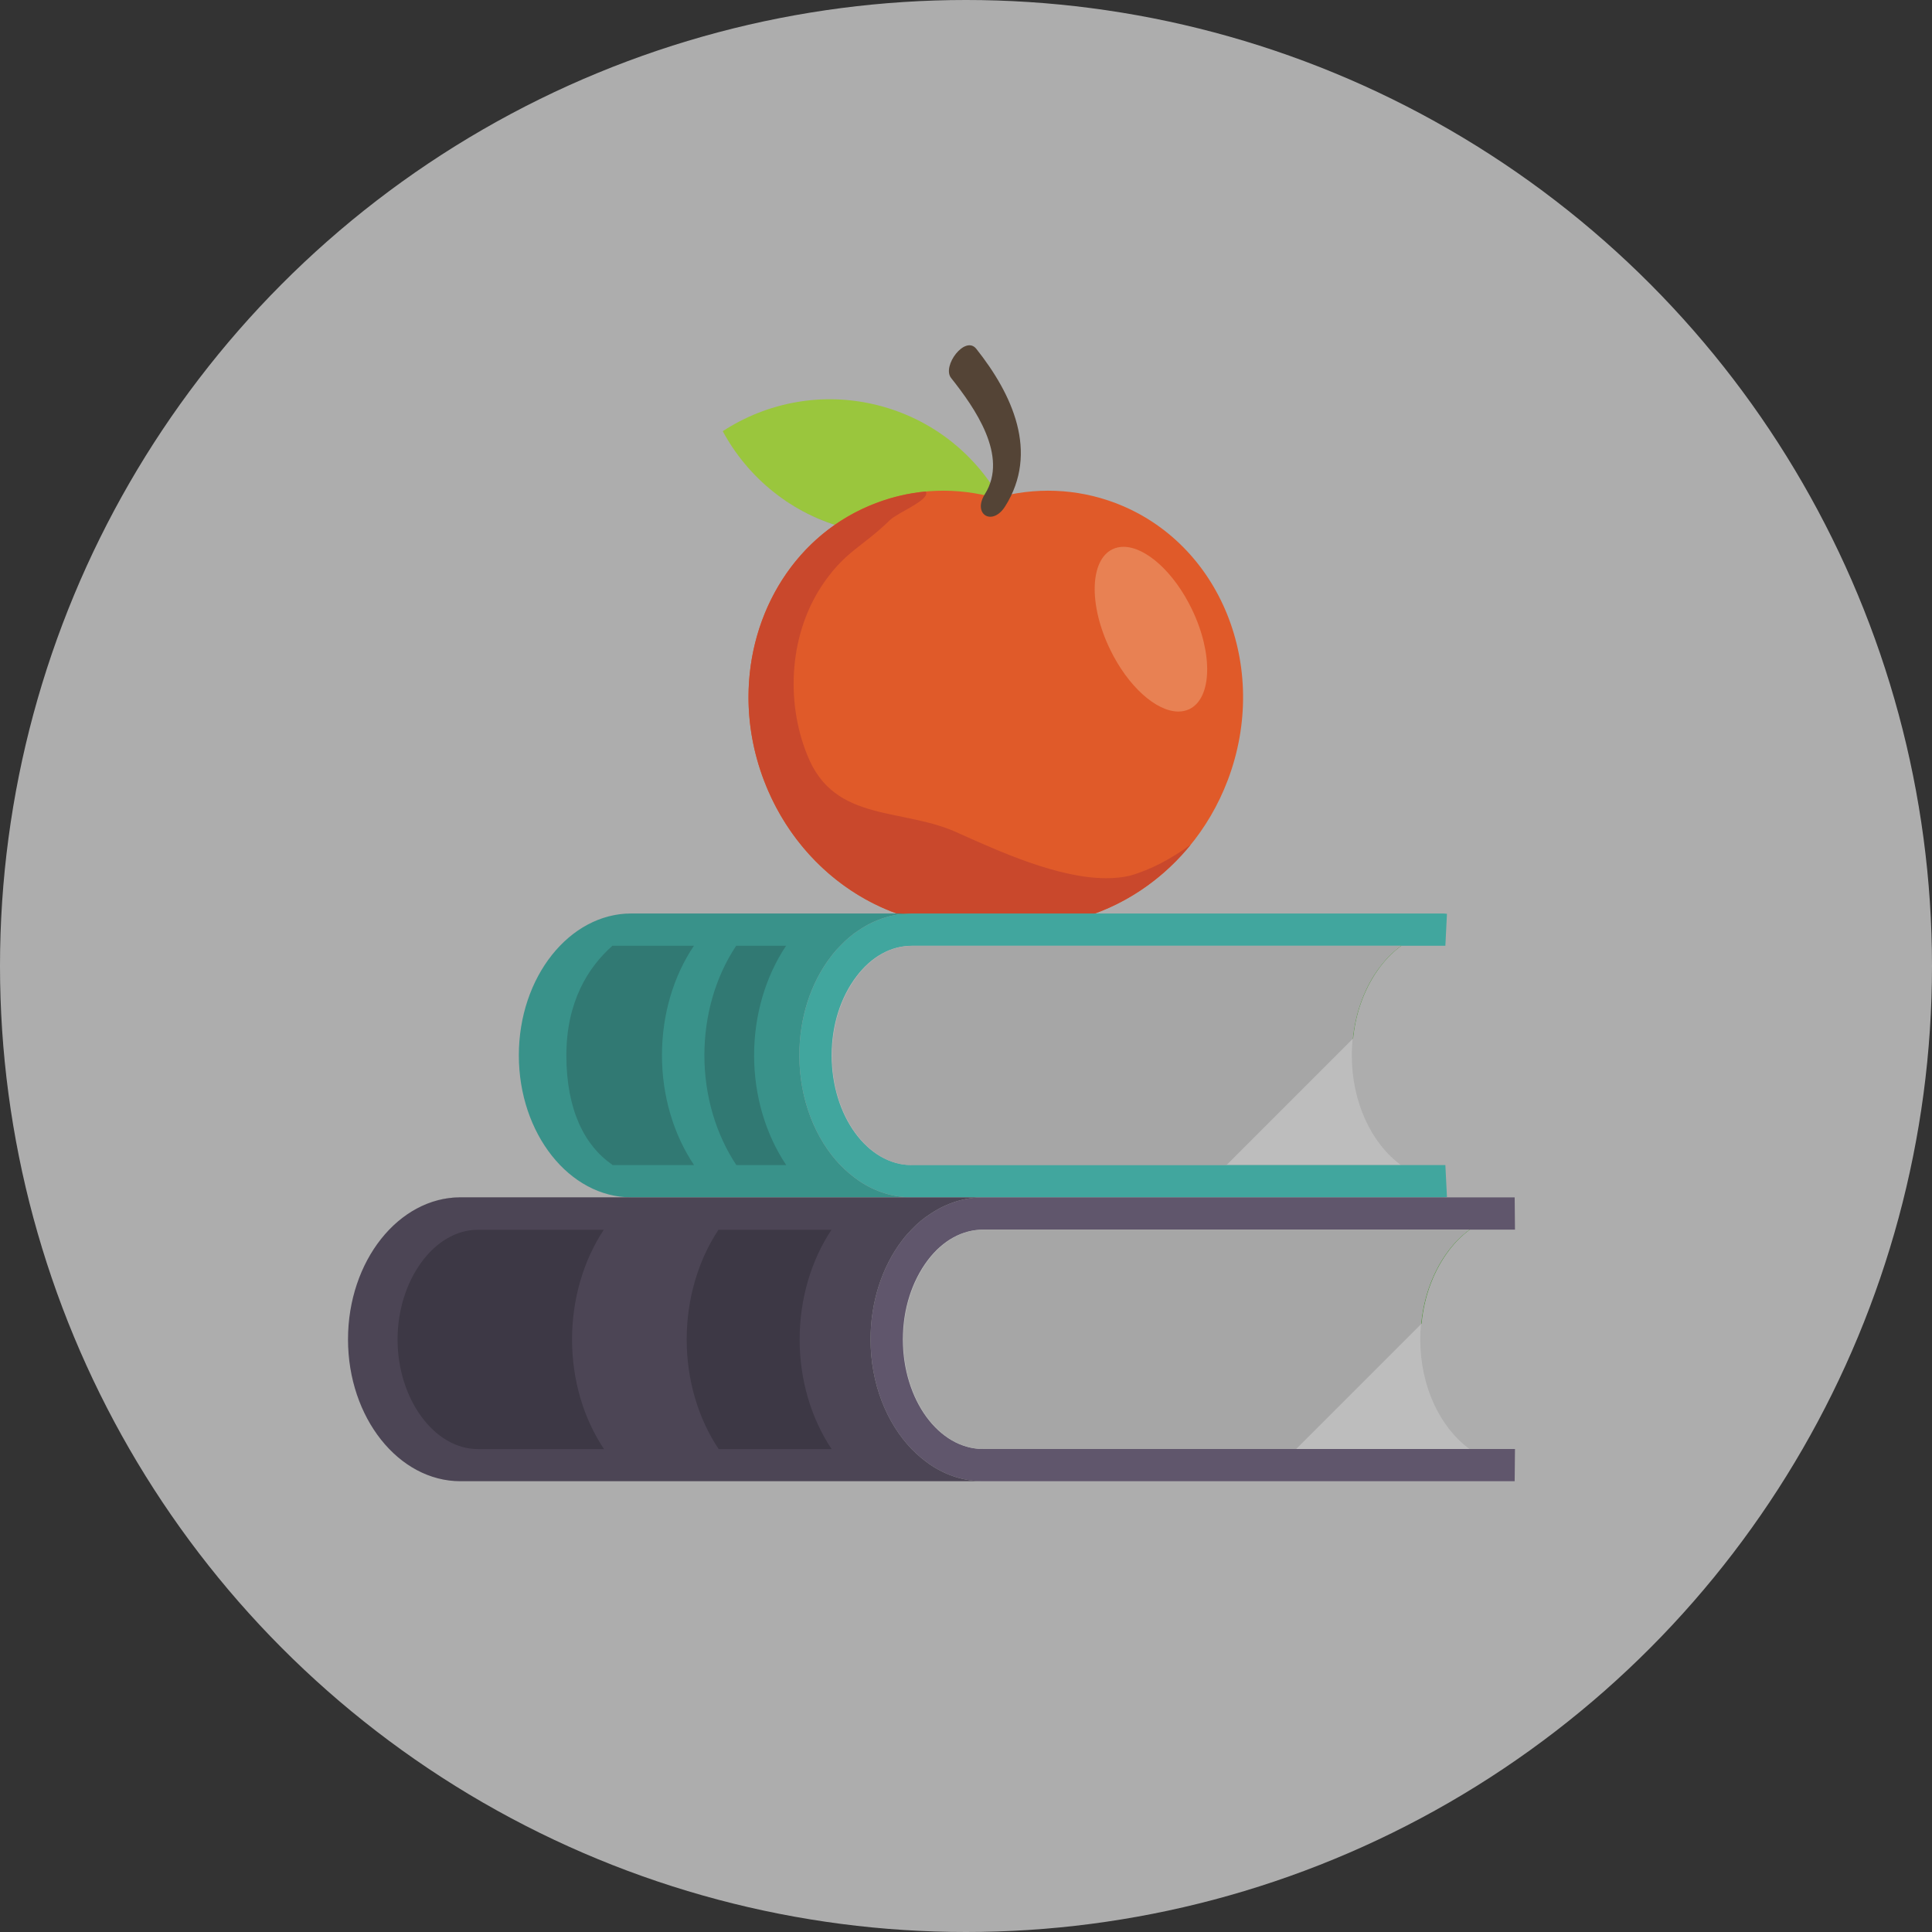 <?xml version="1.0" encoding="UTF-8"?>
<svg width="100px" height="100px" viewBox="0 0 100 100" version="1.1" xmlns="http://www.w3.org/2000/svg" xmlns:xlink="http://www.w3.org/1999/xlink">
    <rect x="0" y="0" width="100" height="100" fill="#333333" stroke="none"/>
    <!-- Generator: Sketch 49.1 (51147) - http://www.bohemiancoding.com/sketch -->
    <title>Group 12</title>
    <desc>Created with Sketch.</desc>
    <defs></defs>
    <g id="Page-1" stroke="none" stroke-width="1" fill="none" fill-rule="evenodd">
        <g id="Avaleht_700px" transform="translate(-170, -425)">
            <g id="Group-2" transform="translate(120, 425)">
                <g id="Group-12" transform="translate(50, 0)">
                    <circle id="Oval-9-Copy-4" fill="#FFFFFF" opacity="0.6" cx="50" cy="50" r="50"></circle>
                    <g id="Group-7-Copy" transform="translate(18, 17)">
                        <path d="M54.515,43.305 L29.186,43.305 C26.899,43.305 25.044,40.757 25.044,37.624 C25.044,36.07 25.503,34.617 26.338,33.524 C27.107,32.512 28.117,31.953 29.186,31.953 L54.506,31.953 C54.113,32.245 53.746,32.604 53.429,33.022 C52.527,34.2 51.969,35.829 51.969,37.624 C51.969,40.064 52.994,42.194 54.515,43.305" id="Fill-212" fill="#BDBDBD"></path>
                        <path d="M33.879,9.005 C32.584,6.597 30.32,4.711 27.454,3.981 C24.59,3.251 21.703,3.824 19.409,5.318 C20.708,7.726 22.969,9.613 25.834,10.344 C28.699,11.074 31.588,10.5 33.879,9.005" id="Fill-213" fill="#9AC63D"></path>
                        <path d="M21.539,23.386 C23.508,28.577 28.609,31.588 33.536,30.771 C38.456,31.599 43.576,28.577 45.547,23.386 C47.77,17.529 45.169,11.101 39.74,9.039 C37.7,8.264 35.547,8.213 33.536,8.774 C31.536,8.213 29.385,8.264 27.345,9.039 C21.905,11.101 19.315,17.529 21.539,23.386" id="Fill-214" fill="#E05A29"></path>
                        <path d="M27.345,9.039 C28.191,8.713 29.057,8.52 29.915,8.437 C29.916,8.438 29.917,8.439 29.917,8.44 C29.053,8.521 28.189,8.719 27.345,9.039" id="Fill-215" fill="#879A3C"></path>
                        <path d="M38.673,30.283 L28.412,30.283 C28.309,30.245 28.208,30.207 28.107,30.168 C25.232,29.031 22.772,26.636 21.539,23.386 C21,21.967 20.744,20.515 20.743,19.1 C20.737,14.672 23.223,10.601 27.345,9.039 C28.189,8.719 29.053,8.521 29.917,8.44 C30.181,8.869 28.476,9.516 28.055,9.926 C26.644,11.303 25.824,11.488 24.676,13.114 C22.852,15.7 22.64,19.263 23.783,22.08 C25.191,25.651 28.763,24.752 31.69,26.16 C33.653,27.032 36.733,28.456 39.263,28.456 C39.693,28.456 40.106,28.416 40.496,28.323 C41.567,28.018 42.627,27.446 43.629,26.722 C42.289,28.371 40.562,29.596 38.673,30.283" id="Fill-216" fill="#C9482C"></path>
                        <path d="M31.229,2.565 C32.444,4.094 34.216,6.608 32.981,8.569 C32.316,9.624 33.365,10.259 34.027,9.208 C35.792,6.409 34.394,3.4 32.534,1.057 C31.958,0.328 30.74,1.947 31.229,2.565" id="Fill-217" fill="#544436"></path>
                        <path d="M42.991,19.829 C41.849,19.829 40.378,18.531 39.446,16.589 C38.347,14.303 38.41,11.993 39.584,11.428 C39.76,11.343 39.951,11.303 40.153,11.303 C41.295,11.303 42.765,12.602 43.697,14.544 C44.797,16.831 44.735,19.14 43.56,19.705 C43.383,19.789 43.192,19.829 42.991,19.829" id="Fill-218" fill="#E88153"></path>
                        <path d="M56.812,43.305 L56.894,44.957 C56.795,44.975 56.712,44.975 56.611,44.975 L29.186,44.975 C28.219,44.975 27.299,44.675 26.491,44.14 C26.137,43.898 25.805,43.622 25.495,43.305 C24.201,41.951 23.374,39.905 23.374,37.624 C23.374,35.702 23.95,33.89 25.01,32.512 C25.16,32.312 25.328,32.12 25.495,31.953 C25.805,31.627 26.137,31.343 26.498,31.117 C27.316,30.574 28.245,30.283 29.186,30.283 L56.611,30.283 C56.712,30.283 56.795,30.283 56.894,30.299 L56.812,31.953 L29.186,31.953 C28.117,31.953 27.107,32.512 26.338,33.524 C25.503,34.617 25.044,36.07 25.044,37.624 C25.044,40.757 26.899,43.305 29.186,43.305 L56.812,43.305" id="Fill-219" fill="#41A69E"></path>
                        <path d="M26.491,44.14 C27.299,44.675 28.219,44.975 29.186,44.975 L14.678,44.975 C11.471,44.975 8.855,41.676 8.855,37.624 C8.855,33.573 11.471,30.283 14.678,30.283 L29.186,30.283 C28.245,30.283 27.316,30.574 26.498,31.117 C26.137,31.343 25.805,31.627 25.495,31.953 C25.328,32.12 25.16,32.312 25.01,32.512 C23.95,33.89 23.374,35.702 23.374,37.624 C23.374,39.905 24.201,41.951 25.495,43.305 C25.805,43.622 26.137,43.898 26.491,44.14" id="Fill-220" fill="#39928A"></path>
                        <path d="M58.061,57.999 L32.876,57.999 C30.587,57.999 28.731,55.451 28.731,52.327 C28.731,50.773 29.192,49.319 30.027,48.216 C30.795,47.206 31.804,46.646 32.876,46.646 L58.052,46.646 C57.652,46.939 57.293,47.297 56.975,47.715 C56.073,48.901 55.513,50.521 55.513,52.327 C55.513,54.766 56.541,56.887 58.061,57.999" id="Fill-221" fill="#BDBDBD"></path>
                        <path d="M60.415,57.999 L60.399,59.668 L32.876,59.668 C31.907,59.668 30.988,59.367 30.178,58.833 C29.825,58.592 29.492,58.315 29.184,57.999 C27.888,56.654 27.06,54.607 27.06,52.327 C27.06,50.413 27.638,48.591 28.692,47.206 C28.841,47.005 29.007,46.822 29.175,46.646 C29.484,46.32 29.825,46.036 30.185,45.812 C31.004,45.268 31.931,44.975 32.876,44.975 L60.399,44.975 L60.415,46.646 L32.876,46.646 C31.804,46.646 30.795,47.206 30.027,48.216 C29.192,49.319 28.731,50.773 28.731,52.327 C28.731,55.451 30.587,57.999 32.876,57.999 L60.415,57.999" id="Fill-222" fill="#60566C"></path>
                        <path d="M30.178,58.833 C30.988,59.367 31.907,59.668 32.876,59.668 L5.835,59.668 C2.628,59.668 0.013,56.376 0.013,52.327 C0.013,48.275 2.628,44.975 5.835,44.975 L32.876,44.975 C31.931,44.975 31.004,45.268 30.185,45.812 C29.825,46.036 29.484,46.32 29.175,46.646 C29.007,46.822 28.841,47.005 28.692,47.206 C27.638,48.591 27.06,50.413 27.06,52.327 C27.06,54.607 27.888,56.654 29.184,57.999 C29.492,58.315 29.825,58.592 30.178,58.833" id="Fill-223" fill="#4C4555"></path>
                        <path d="M22.695,43.305 L20.114,43.305 C19.054,41.709 18.459,39.712 18.459,37.624 C18.459,35.536 19.046,33.539 20.105,31.953 L22.687,31.953 C21.627,33.539 21.032,35.536 21.032,37.624 C21.032,39.712 21.627,41.709 22.695,43.305" id="Fill-224" fill="#317973"></path>
                        <path d="M17.924,43.305 L13.7,43.305 L13.682,43.28 C12.255,42.293 11.315,40.44 11.315,37.629 C11.315,34.853 12.439,33.079 13.672,31.977 L13.691,31.953 L17.917,31.953 C16.848,33.539 16.263,35.536 16.263,37.624 C16.263,39.712 16.856,41.709 17.924,43.305" id="Fill-225" fill="#317973"></path>
                        <path d="M13.262,58.004 L6.731,58.004 C4.475,58.004 2.578,55.406 2.578,52.333 C2.578,49.259 4.475,46.653 6.731,46.653 L13.252,46.653 C12.194,48.249 11.609,50.254 11.609,52.333 C11.609,54.42 12.201,56.417 13.262,58.004" id="Fill-226" fill="#3D3845"></path>
                        <path d="M25.044,58.004 L19.198,58.004 C18.136,56.417 17.543,54.42 17.543,52.333 C17.543,50.254 18.129,48.249 19.188,46.653 L25.037,46.653 C23.976,48.249 23.389,50.254 23.389,52.333 C23.389,54.42 23.984,56.417 25.044,58.004" id="Fill-227" fill="#3D3845"></path>
                        <path d="M52.01,36.779 C52.155,35.32 52.671,34.011 53.429,33.022 C53.745,32.606 54.111,32.247 54.502,31.956 L54.528,31.956 C54.135,32.248 53.767,32.607 53.45,33.024 C52.699,34.011 52.179,35.306 52.037,36.751 L52.01,36.779" id="Fill-228" fill="#559242"></path>
                        <path d="M45.484,43.305 L29.186,43.305 C28.987,43.305 28.79,43.285 28.597,43.247 C26.6,42.841 25.066,40.475 25.066,37.628 C25.066,36.074 25.526,34.62 26.361,33.526 C27.13,32.516 28.139,31.956 29.207,31.956 L54.502,31.956 C54.111,32.247 53.745,32.606 53.429,33.022 C52.671,34.011 52.155,35.32 52.01,36.779 L45.484,43.305" id="Fill-229" fill="#A6A6A6"></path>
                        <path d="M45.48,43.309 L29.207,43.309 C29,43.309 28.797,43.288 28.597,43.247 C28.79,43.285 28.987,43.305 29.186,43.305 L45.484,43.305 L45.48,43.309" id="Fill-230" fill="#378A85"></path>
                        <path d="M55.548,51.542 C55.685,50.054 56.206,48.727 56.975,47.715 C57.292,47.3 57.65,46.941 58.048,46.648 L58.077,46.648 C57.676,46.942 57.319,47.301 57.001,47.719 C56.241,48.721 55.721,50.032 55.58,51.511 L55.548,51.542" id="Fill-231" fill="#559242"></path>
                        <path d="M49.092,57.999 L32.876,57.999 C32.776,57.999 32.678,57.994 32.581,57.985 C30.442,57.76 28.757,55.306 28.757,52.329 C28.757,50.775 29.219,49.322 30.052,48.219 C30.821,47.209 31.832,46.648 32.902,46.648 L58.048,46.648 C57.65,46.941 57.292,47.3 56.975,47.715 C56.206,48.727 55.685,50.054 55.548,51.542 L49.092,57.999" id="Fill-232" fill="#A6A6A6"></path>
                        <path d="M49.09,58.001 L32.902,58.001 C32.794,58.001 32.687,57.996 32.581,57.985 C32.678,57.994 32.776,57.999 32.876,57.999 L49.092,57.999 L49.09,58.001" id="Fill-233" fill="#4D4758"></path>
                        <path d="M25.207,10.163 C24.1,9.804 23.095,9.269 22.212,8.599 C23.096,9.268 24.104,9.802 25.212,10.159 C25.211,10.16 25.209,10.162 25.207,10.163" id="Fill-236" fill="#7FA640"></path>
                        <path d="M28.412,30.283 L28.411,30.283 C28.309,30.245 28.208,30.207 28.107,30.168 C28.208,30.207 28.309,30.245 28.412,30.283" id="Fill-237" fill="#A43D2B"></path>
                        <path d="M11.21,31.73 C12.18,30.82 13.381,30.283 14.678,30.283 L28.412,30.283 C28.414,30.284 28.417,30.285 28.42,30.286 L14.674,30.286 C13.379,30.286 12.18,30.823 11.21,31.73" id="Fill-238" fill="#317873"></path>
                        <path d="M3.014,45.899 C3.85,45.311 4.812,44.975 5.835,44.975 L14.452,44.975 C14.525,44.978 14.6,44.98 14.674,44.98 L5.828,44.98 C4.808,44.98 3.848,45.313 3.014,45.899" id="Fill-239" fill="#3D3746"></path>
                    </g>
                </g>
            </g>
        </g>
    </g>
</svg>